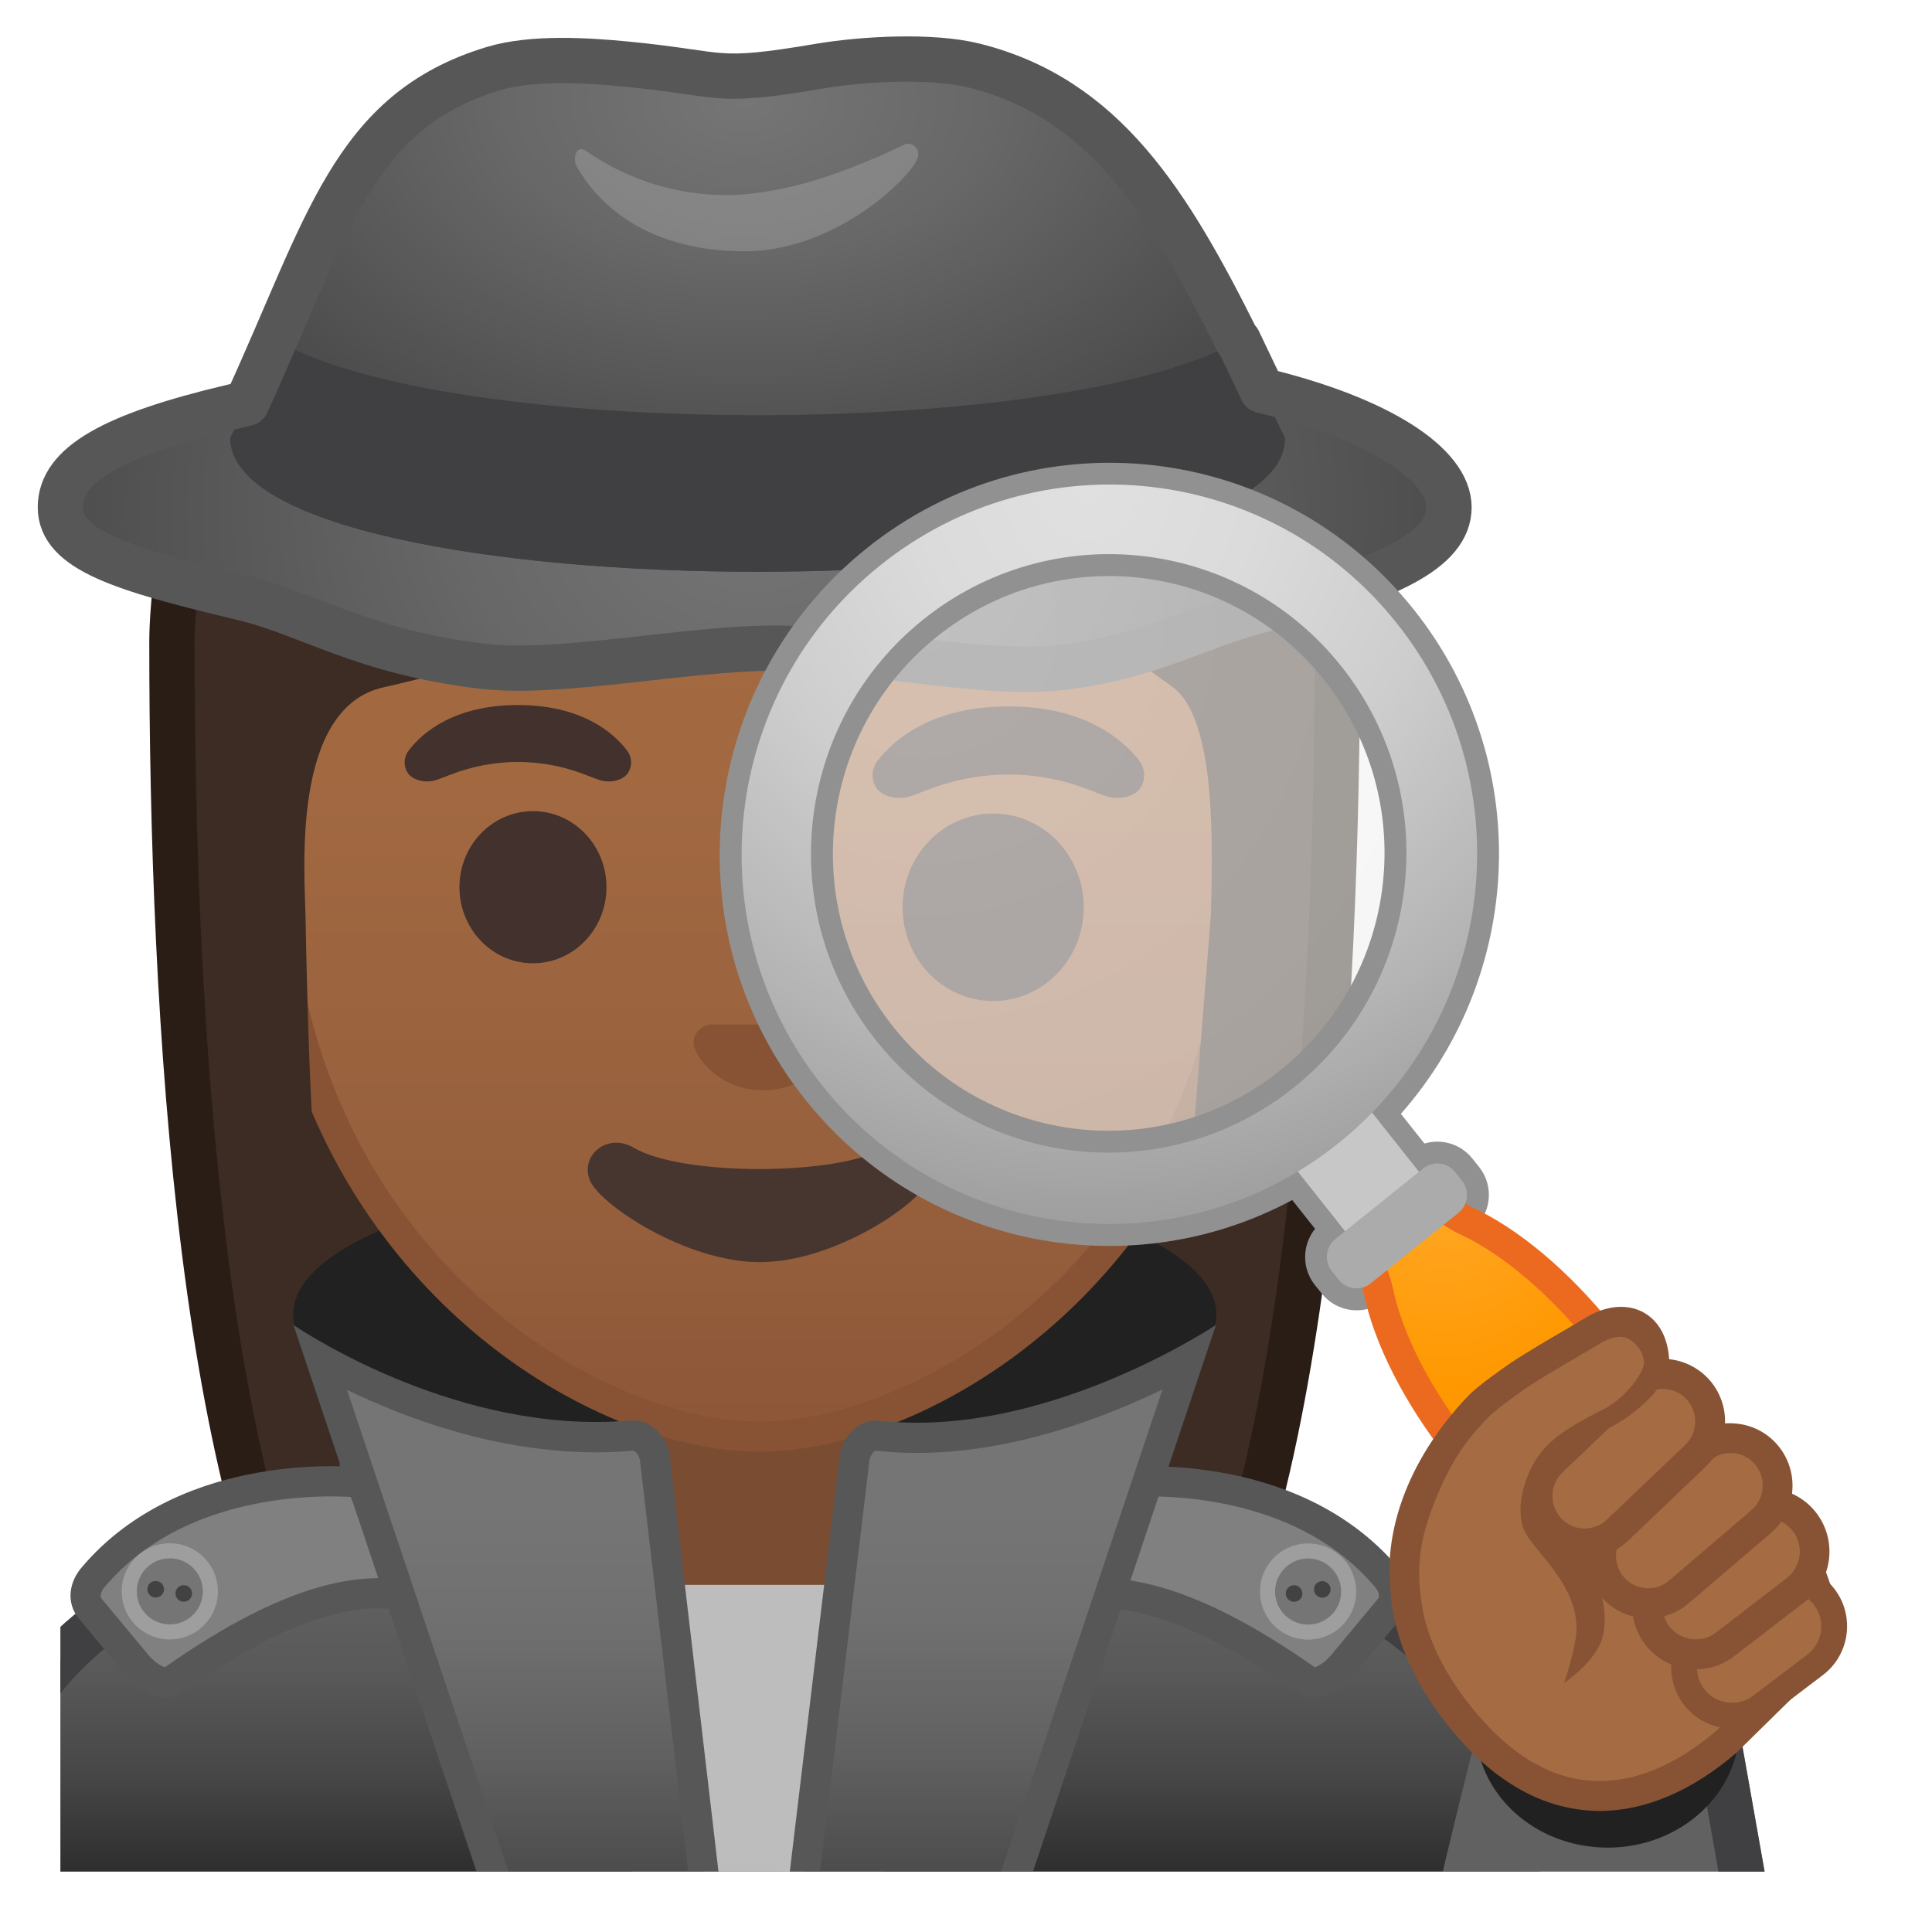 <svg width="100%" height="100%" viewBox="0 0 128 128" style="enable-background:new 0 0 128 128;" xmlns="http://www.w3.org/2000/svg" xmlns:xlink="http://www.w3.org/1999/xlink">
  <g>
    <defs>
      <rect id="SVGID_1_" height="120" width="120" x="4" y="4"/>
    </defs>
    <clipPath id="SVGID_2_">
      <use style="overflow:visible;" xlink:href="#SVGID_1_"/>
    </clipPath>
    <g style="clip-path:url(#SVGID_2_);">
      <defs>
        <rect id="SVGID_3_" height="95.25" width="83.62" x="7.62" y="32.66"/>
      </defs>
      <clipPath id="SVGID_4_">
        <use style="overflow:visible;" xlink:href="#SVGID_3_"/>
      </clipPath>
      <g style="clip-path:url(#SVGID_4_);">
        <radialGradient id="SVGID_5_" cx="66.557" cy="-132.094" gradientTransform="matrix(0.826 0 0 0.826 -4.725 101.287)" gradientUnits="userSpaceOnUse" r="57.903">
          <stop offset="0" style="stop-color:#554138"/>
          <stop offset="1" style="stop-color:#3C2C23"/>
        </radialGradient>
        <path d="M33.02,119.67c0,0-6.8-0.35-10.21-5.09c-7.37-10.23-11.42-35.81-11.42-72.02 c0-1.66,0.26-16.4,10.66-26.83C28.8,8.96,38.4,5.53,50.57,5.53c12.08,0,21.52,3.38,28.05,10.04 c9.82,10.02,10.04,24.16,9.99,26.89c0,36.31-4.06,61.89-11.42,72.12c-3.3,4.59-9.8,5.06-10.25,5.09L50,119.64L33.02,119.67z" style="fill:url(#SVGID_5_);"/>
        <path d="M50.57,7.03c11.66,0,20.74,3.23,26.98,9.59c9.6,9.8,9.59,24.2,9.56,25.81l0,0.12 c0,35.9-3.96,61.17-11.14,71.15c-2.84,3.94-8.55,4.43-9.08,4.46l-16.9-0.03l-16.88,0.03c-0.58-0.04-6.25-0.54-9.08-4.46 c-7.18-9.98-11.14-35.24-11.14-71.17c0-0.63,0.08-15.58,10.22-25.75C29.57,10.31,38.81,7.03,50.57,7.03 M50.57,4.03 C9.56,4.03,9.89,41.95,9.89,42.56c0,24.56,1.88,59.25,11.71,72.9c3.9,5.41,11.43,5.71,11.43,5.71L50,121.14l16.97,0.03 c0,0,7.53-0.3,11.43-5.71c9.83-13.65,11.71-48.34,11.71-72.9C90.1,41.95,91.58,4.03,50.57,4.03L50.57,4.03z" style="fill:#291D15;"/>
      </g>
    </g>
    <g id="XMLID_23_" style="clip-path:url(#SVGID_2_);">
      <linearGradient id="SVGID_6_" gradientUnits="userSpaceOnUse" x1="50" x2="50" y1="97.105" y2="127.292">
        <stop offset="0.161" style="stop-color:#606060"/>
        <stop offset="0.288" style="stop-color:#606060"/>
        <stop offset="0.449" style="stop-color:#595959"/>
        <stop offset="0.684" style="stop-color:#464646"/>
        <stop offset="0.962" style="stop-color:#262626"/>
        <stop offset="1" style="stop-color:#212121"/>
      </linearGradient>
      <path d="M-0.5,135.92v-15.26c0-16.24,25.36-23.53,50.5-23.56h0.13c25.03,0,50.36,8.09,50.36,23.56 v15.26H-0.5z" style="fill:url(#SVGID_6_);"/>
      <path d="M50.13,98.6c12.9,0,25.42,2.19,34.36,6c6.62,2.83,14.51,7.91,14.51,16.05v13.76H1v-13.76 c0-15.2,24.61-22.03,49-22.06L50.13,98.6 M50.13,95.6c-0.05,0-0.09,0-0.13,0c-25.49,0.03-52,7.28-52,25.06v16.76h104v-16.76 C102,103.91,75.74,95.6,50.13,95.6L50.13,95.6z" style="fill:#404042;"/>
    </g>
    <path d="M80.59,87.09c0,2.14-2.26,4.12-6.08,5.71c-5.58,2.33-16.6,32.6-26.63,32.6 c-6.53,0-10.47-29.41-15.43-30.5c-7.88-1.73-13.03-4.58-13.03-7.81c0-5.27,13.69-9.54,30.59-9.54S80.59,81.82,80.59,87.09z" style="clip-path:url(#SVGID_2_);fill:#212121;"/>
    <g style="clip-path:url(#SVGID_2_);">
      <path d="M6.15,104.52c-0.52,0.62-0.68,1.45-0.16,2.07 l3.11,3.74c0.52,0.62,1.65,1.46,2.32,1c3.12-2.17,10.62-7.21,16.25-5.38l-3.8-7.73C23.87,98.23,12.54,96.92,6.15,104.52z" style="fill:#808080;stroke:#575757;stroke-width:2;stroke-miterlimit:10;"/>
      <g>
        <ellipse cx="11.29" cy="105.46" rx="2.69" ry="2.69" style="fill:#757575;stroke:#9E9E9E;stroke-miterlimit:10;" transform="matrix(0.145 -0.989 0.989 0.145 -94.687 101.306)"/>
        <g>
          <ellipse cx="12.22" cy="105.59" rx="0.55" ry="0.55" style="fill:#424242;" transform="matrix(0.145 -0.989 0.989 0.145 -94.026 102.345)"/>
          <ellipse cx="10.36" cy="105.32" rx="0.55" ry="0.55" style="fill:#424242;" transform="matrix(0.145 -0.989 0.989 0.145 -95.348 100.267)"/>
        </g>
      </g>
    </g>
    <g style="clip-path:url(#SVGID_2_);">
      <path d="M91.88,104.52c0.52,0.62,0.68,1.45,0.16,2.07 l-3.11,3.74c-0.52,0.62-1.65,1.46-2.32,1c-3.12-2.17-10.62-7.21-16.25-5.38l3.8-7.73C74.16,98.23,85.48,96.92,91.88,104.52z" style="fill:#808080;stroke:#575757;stroke-width:2;stroke-miterlimit:10;"/>
      <g>
        <ellipse cx="86.73" cy="105.46" rx="2.69" ry="2.69" style="fill:#757575;stroke:#9E9E9E;stroke-miterlimit:10;" transform="matrix(0.989 -0.145 0.145 0.989 -14.402 13.72)"/>
        <g>
          <ellipse cx="85.8" cy="105.59" rx="0.55" ry="0.55" style="fill:#424242;" transform="matrix(0.989 -0.145 0.145 0.989 -14.431 13.586)"/>
          <ellipse cx="87.67" cy="105.32" rx="0.55" ry="0.55" style="fill:#424242;" transform="matrix(0.989 -0.145 0.145 0.989 -14.372 13.854)"/>
        </g>
      </g>
    </g>
    <g id="XMLID_21_" style="clip-path:url(#SVGID_2_);">
      <path d="M49.17,109.39c-4,0-7.26-3.22-7.26-7.17v-8.98h16.17v8.98c0,3.96-3.26,7.17-7.26,7.17H49.17z" style="fill:#7A4C32;"/>
      <path d="M57.08,94.23v7.98c0,3.4-2.81,6.17-6.26,6.17h-1.65c-3.45,0-6.26-2.77-6.26-6.17v-7.98H50H57.08 M59.08,92.23H50h-9.08v9.98c0,4.51,3.7,8.17,8.26,8.17h1.65c4.56,0,8.26-3.66,8.26-8.17V92.23L59.08,92.23z" style="fill:#663B22;"/>
    </g>
    <polygon points="39.43,105 43.02,133 50.2,133 50.61,133 57.37,133 60.57,105 " style="clip-path:url(#SVGID_2_);fill:#BDBDBD;"/>
    <g style="clip-path:url(#SVGID_2_);">
      <g>
        <linearGradient id="SVGID_7_" gradientUnits="userSpaceOnUse" x1="50.306" x2="50.306" y1="94.616" y2="17.794">
          <stop offset="0" style="stop-color:#8D5738"/>
          <stop offset="0.216" style="stop-color:#97603D"/>
          <stop offset="0.573" style="stop-color:#A26941"/>
          <stop offset="1" style="stop-color:#A56C43"/>
        </linearGradient>
        <path d="M50.31,95.18c-2.3,0-4.92-0.5-7.56-1.43c-11.33-4.01-24.57-16.34-24.57-37.88 c0-28.72,17.31-38.91,32.13-38.91s32.13,10.19,32.13,38.91c0,21.58-13.26,33.9-24.61,37.9C55.19,94.69,52.59,95.18,50.31,95.18z" style="fill:url(#SVGID_7_);"/>
        <path d="M50.31,17.95L50.31,17.95c8.41,0,16.06,3.25,21.55,9.15c6.27,6.73,9.58,16.68,9.58,28.77 c0,21.06-12.9,33.07-23.94,36.96c-2.53,0.89-5.01,1.36-7.19,1.36c-2.19,0-4.69-0.48-7.23-1.38c-11.03-3.9-23.9-15.92-23.9-36.94 c0-12.09,3.31-22.03,9.58-28.77C34.24,21.2,41.9,17.95,50.31,17.95 M50.31,15.95L50.31,15.95L50.31,15.95 c-17.2,0-33.13,12.79-33.13,39.91c0,21.79,13.49,34.67,25.23,38.83c2.8,0.99,5.5,1.49,7.9,1.49c2.38,0,5.07-0.49,7.85-1.47 c11.76-4.14,25.28-17.03,25.28-38.84C83.44,28.74,67.51,15.95,50.31,15.95L50.31,15.95z" style="fill:#875334;"/>
      </g>
      <g>
        <defs>
          <path id="SVGID_8_" d="M16.41,88.75l-1.5-51.44c0-16.95,15.78-29.85,32.73-29.85h4.93c16.95,0,32.54,12.9,32.54,29.85 l-1.5,51.18L16.41,88.75z"/>
        </defs>
        <clipPath id="SVGID_9_">
          <use style="overflow:visible;" xlink:href="#SVGID_8_"/>
        </clipPath>
        <g style="clip-path:url(#SVGID_9_);">
          <radialGradient id="SVGID_10_" cx="82.531" cy="-122.752" gradientTransform="matrix(0.796 0 0 0.796 -15.702 97.609)" gradientUnits="userSpaceOnUse" r="45.946">
            <stop offset="0" style="stop-color:#554138"/>
            <stop offset="1" style="stop-color:#3C2C23"/>
          </radialGradient>
          <path d="M87.89,42.56c0,0,1.02-35.57-37.81-35.57S12.11,42.56,12.11,42.56s-0.36,45.87,3.2,51.39 c1.32,2.05,0.29-6.43,1.44-11.79c0.86-4.02,4.12-5.12,4.12-5.12s-0.4-3.91-0.63-16.41c-0.06-2.92-0.94-13.73,5.16-15.09 c22.36-5.02,35.01-16.89,35.01-16.89c3.29,7.19,13.58,14.19,17.27,16.86c3.03,2.19,2.61,11.2,2.55,15.03l-1.48,18.63 c0,0,3.79-0.7,4.75,3.38c1.18,5-0.3,14.73,1.34,11.41C87.8,87.93,87.89,42.56,87.89,42.56z" style="fill:url(#SVGID_10_);"/>
        </g>
      </g>
      <g>
        <path d="M54.37,67.96c-0.1-0.04-0.21-0.07-0.32-0.08h-6.99c-0.11,0.01-0.21,0.04-0.32,0.08 c-0.63,0.26-0.98,0.91-0.68,1.61c0.3,0.7,1.69,2.66,4.49,2.66c2.8,0,4.19-1.96,4.49-2.66C55.35,68.88,55,68.22,54.37,67.96z" style="fill:#875334;"/>
        <g>
          <ellipse cx="35.31" cy="58.78" rx="4.87" ry="5.04" style="fill:#42312C;"/>
          <ellipse cx="65.8" cy="60.11" rx="6" ry="6.21" style="fill:#42312C;"/>
          <path d="M41.54,49.72c-0.93-1.23-3.07-3.01-7.23-3.01S28,48.5,27.08,49.72 c-0.41,0.54-0.31,1.17-0.02,1.55c0.26,0.35,1.04,0.68,1.9,0.39c0.86-0.29,2.54-1.16,5.35-1.18c2.81,0.02,4.49,0.89,5.35,1.18 c0.86,0.29,1.64-0.03,1.9-0.39C41.85,50.89,41.95,50.27,41.54,49.72z" style="fill:#42312C;"/>
          <path d="M75.48,50.41c-1.11-1.47-3.68-3.61-8.67-3.61s-7.56,2.14-8.67,3.61 c-0.49,0.65-0.37,1.4-0.03,1.86c0.32,0.42,1.25,0.81,2.28,0.46c1.03-0.35,3.05-1.39,6.42-1.42c3.37,0.02,5.39,1.07,6.42,1.42 c1.03,0.35,1.96-0.04,2.28-0.46C75.84,51.81,75.97,51.06,75.48,50.41z" style="fill:#42312C;"/>
        </g>
        <path d="M58.62,76.05c-3.15,1.87-13.46,1.87-16.61,0c-1.81-1.07-3.65,0.57-2.9,2.21 c0.74,1.61,6.37,5.36,11.23,5.36s10.42-3.75,11.16-5.36C62.25,76.62,60.43,74.97,58.62,76.05z" style="fill:#473530;"/>
      </g>
    </g>
    <g style="clip-path:url(#SVGID_2_);">
      <g>
        <linearGradient id="SVGID_11_" gradientUnits="userSpaceOnUse" x1="34.671" x2="34.671" y1="94.869" y2="136.222">
          <stop offset="0.125" style="stop-color:#757575"/>
          <stop offset="0.3" style="stop-color:#707070"/>
          <stop offset="0.502" style="stop-color:#626262"/>
          <stop offset="0.718" style="stop-color:#4B4B4B"/>
          <stop offset="0.942" style="stop-color:#2B2B2B"/>
          <stop offset="1" style="stop-color:#212121"/>
        </linearGradient>
        <path d="M36.89,136.73L21.25,90.06c3.5,1.95,10.46,5.16,18.26,5.16c0.79,0,1.58-0.03,2.35-0.1 c0,0,0,0,0.01,0c0.73,0,1.36,0.63,1.52,1.44l4.71,40.17H36.89z" style="fill:url(#SVGID_11_);"/>
        <path d="M22.99,92.08c3.93,1.91,9.93,4.14,16.52,4.14c0.82,0,1.64-0.04,2.44-0.11 c0.08,0,0.34,0.21,0.44,0.58l4.58,39.03h-9.35L22.99,92.08 M19.44,87.78l16.73,49.94h13.04l-4.85-41.37 c-0.25-1.24-1.24-2.25-2.41-2.25c-0.06,0-0.12,0-0.18,0.01c-0.76,0.07-1.51,0.1-2.26,0.1C28.75,94.22,19.44,87.78,19.44,87.78 L19.44,87.78z" style="fill:#575757;"/>
      </g>
      <g>
        <linearGradient id="SVGID_12_" gradientUnits="userSpaceOnUse" x1="65.277" x2="65.277" y1="94.842" y2="136.222">
          <stop offset="0.125" style="stop-color:#757575"/>
          <stop offset="0.3" style="stop-color:#707070"/>
          <stop offset="0.502" style="stop-color:#626262"/>
          <stop offset="0.718" style="stop-color:#4B4B4B"/>
          <stop offset="0.942" style="stop-color:#2B2B2B"/>
          <stop offset="1" style="stop-color:#212121"/>
        </linearGradient>
        <path d="M51.8,136.73l4.83-40.25c0.15-0.74,0.76-1.37,1.38-1.37c0.04,0,0.07,0,0.11,0.01 c0.85,0.1,1.74,0.15,2.64,0.15c7.4,0,14.45-3.28,18-5.24l-15.64,46.7H51.8z" style="fill:url(#SVGID_12_);"/>
        <path d="M77.02,92.05l-14.63,43.68h-9.46l4.68-39.03c0.09-0.36,0.33-0.57,0.39-0.59 c0.89,0.1,1.82,0.15,2.76,0.15C67.04,96.26,73.06,93.97,77.02,92.05 M80.56,87.78L80.56,87.78L80.56,87.78z M80.56,87.78 c0,0-9.67,6.48-19.8,6.48c-0.84,0-1.69-0.04-2.53-0.14c-0.07-0.01-0.15-0.01-0.22-0.01c-1.15,0-2.13,1.03-2.37,2.25l-4.96,41.37 h13.16L80.56,87.78L80.56,87.78z" style="fill:#575757;"/>
      </g>
    </g>
    <g style="clip-path:url(#SVGID_2_);">
      <path d="M93.38,137.25c0,0,0-3.88,2-12.38c1.69-7.16,2.54-10.28,2.54-10.28c0.5-3.32,3.75-5.48,7.01-4.67 l9.93,2.48l4.25,24L93.38,137.25z" style="fill:#616161;"/>
      <path d="M114.85,112.41h-3.16c-0.01,1.01,0.37,1.99,0.23,3h0.41l3.19,18H98.73 c-1.26,0.35-2.52,0.68-3.78,1.03l-0.35,1.97h24.5L114.85,112.41z" style="fill:#404042;"/>
    </g>
    <ellipse cx="106.51" cy="114.41" rx="8.74" ry="8" style="clip-path:url(#SVGID_2_);fill:#212121;"/>
  </g>
  <g>
    <radialGradient id="SVGID_13_" cx="75.087" cy="30.42" gradientTransform="matrix(0.953 0 0 0.782 -21.588 9.943)" gradientUnits="userSpaceOnUse" r="59.394">
      <stop offset="3.247793e-03" style="stop-color:#757575"/>
      <stop offset="0.333" style="stop-color:#686868"/>
      <stop offset="0.941" style="stop-color:#464646"/>
      <stop offset="1" style="stop-color:#424242"/>
    </radialGradient>
    <path d="M83.49,25.84c-4.5-1.07-10.9-2.03-17.03-2.58C61.38,22.8,55.78,23.76,50,23.76 c-5.78,0-11.38-0.96-16.46-0.51c-6.13,0.55-13.68,2.62-18.18,3.69C7.46,28.83,4,30.78,4,33.61c0,2.83,4.11,4.11,12.02,5.99 c4.5,1.07,7.95,3.59,15.94,4.54c5.06,0.61,13.57-1.2,19.34-1.2c5.78,0,13.42,1.78,18.5,1.33c6.13-0.55,9.69-2.89,14.19-3.96 C91.89,38.43,96,36.44,96,33.61C96,30.78,91.4,27.72,83.49,25.84z" style="fill:url(#SVGID_13_);"/>
    <radialGradient id="SVGID_14_" cx="50.274" cy="7.481" gradientTransform="matrix(4.469483e-11 0.933 -1.467 6.203132e-11 60.307 -40.179)" gradientUnits="userSpaceOnUse" r="32.196">
      <stop offset="3.247793e-03" style="stop-color:#757575"/>
      <stop offset="0.333" style="stop-color:#686868"/>
      <stop offset="0.941" style="stop-color:#464646"/>
      <stop offset="1" style="stop-color:#424242"/>
    </radialGradient>
    <path d="M64.56,4.35c-2.83-0.71-7.39-0.45-10.25,0.03C47.17,5.59,48.2,4.9,41.54,4.25 c-2.67-0.26-6.29-0.48-8.86,0.3c-9.95,3-11.13,11.44-17.43,24.47c0.14,11.87,70.02,11.76,69.88,0 C79.05,16.59,75.01,6.96,64.56,4.35z" style="fill:url(#SVGID_14_);"/>
    <path id="XMLID_20_" d="M38.81,9.99c3.2,2.22,7.12,3.27,10.95,2.84 c3.53-0.39,6.9-1.7,10.14-3.24c0.55-0.26,1.11,0.31,0.89,0.9c-0.49,1.31-5.46,6.16-11.44,6.16c-5.53,0-9.23-2.29-11.15-5.63 C37.94,10.58,38.14,9.53,38.81,9.99z" style="opacity:0.2;fill:#EEEEEE;"/>
    <path id="XMLID_19_" d="M82.05,22.58c-11.57,6.57-52.32,6.59-63.78-0.06c-0.97,2.13-1.96,4.32-3.02,6.5 c0.14,11.87,70.02,11.75,69.88,0h0C84.1,26.9,83.08,24.73,82.05,22.58z" style="fill:#404042;"/>
  </g>
  <path d=" M83.62,25.87c-0.52-1.1-1.05-2.2-1.57-3.29c-0.02,0.01-0.04,0.02-0.05,0.03c-4.61-9.25-8.87-16.11-17.44-18.26 c-2.83-0.71-7.39-0.45-10.25,0.03C47.17,5.59,48.2,4.9,41.54,4.25c-2.67-0.26-6.29-0.48-8.86,0.3C23.33,7.37,21.72,15,16.34,26.72 c-0.34,0.08-0.67,0.16-0.98,0.24C7.46,28.83,4,30.78,4,33.61c0,2.83,4.11,4.11,12.02,5.99c4.5,1.07,7.95,3.59,15.94,4.54 c5.06,0.61,13.57-1.2,19.34-1.2c5.78,0,13.42,1.78,18.5,1.33c6.13-0.55,9.69-2.89,14.19-3.96C91.89,38.43,96,36.44,96,33.61 C96,30.8,91.45,27.76,83.62,25.87z" style="fill:none;stroke:#575757;stroke-width:3;stroke-linecap:round;stroke-linejoin:round;stroke-miterlimit:10;"/>
  <g>
    <g style="opacity:0.6;">
      <radialGradient id="SVGID_15_" cx="53.94" cy="-25.15" gradientTransform="matrix(0.994 0.111 -0.111 0.994 4.898 60.486)" gradientUnits="userSpaceOnUse" r="41.908">
        <stop offset="0" style="stop-color:#FAFAFA"/>
        <stop offset="1" style="stop-color:#EEEEEE"/>
      </radialGradient>
      <path d="M90.28,43.38c7.33,9.22,5.83,22.68-3.35,30.06c-9.18,7.38-22.57,5.89-29.9-3.34 s-5.83-22.68,3.35-30.06S82.95,34.16,90.28,43.38z" style="fill:url(#SVGID_15_);"/>
    </g>
    <path d="M99.86,85.01l-3.51-4.43l0.27-0.22 c0.66-0.53,0.76-1.49,0.24-2.14l-0.45-0.56c-0.52-0.66-1.48-0.76-2.13-0.24l-0.27,0.22l-3.11-3.92c8.51-8.72,9.41-22.65,1.64-32.42 c-8.4-10.56-23.73-12.27-34.24-3.82c-10.52,8.45-12.24,23.87-3.84,34.43c7.7,9.68,21.22,11.92,31.52,5.72l3.14,3.96l-0.63,0.5 c-0.66,0.53-0.76,1.49-0.24,2.14l0.45,0.56c0.52,0.66,1.48,0.76,2.13,0.24l0.62-0.5l3.51,4.43L99.86,85.01z M58.04,68.93 c-6.8-8.55-5.4-21.03,3.11-27.87c8.51-6.84,20.93-5.46,27.72,3.09c6.8,8.55,5.4,21.03-3.11,27.87 C77.25,78.86,64.84,77.48,58.04,68.93z" style="fill:none;stroke:#919191;stroke-width:2.903;stroke-miterlimit:10;"/>
    <polygon points="99.86,85.01 94.96,88.94 84.14,75.3 89.04,71.36 " style="fill:#C7C7C7;"/>
    <g>
      <radialGradient id="SVGID_16_" cx="72.816" cy="41.916" gradientTransform="matrix(1 -0.023 0.023 1 -1.716 -7.879)" gradientUnits="userSpaceOnUse" r="48.964">
        <stop offset="0" style="stop-color:#E0E0E0"/>
        <stop offset="0.227" style="stop-color:#DBDBDB"/>
        <stop offset="0.494" style="stop-color:#CDCDCD"/>
        <stop offset="0.779" style="stop-color:#B5B5B5"/>
        <stop offset="1" style="stop-color:#9E9E9E"/>
      </radialGradient>
      <path d="M92.54,41.29c-8.4-10.56-23.73-12.27-34.24-3.82c-10.52,8.45-12.24,23.87-3.84,34.43 c8.4,10.56,23.73,12.27,34.24,3.82S100.94,51.85,92.54,41.29z M85.76,72.02c-8.51,6.84-20.93,5.46-27.72-3.09 c-6.8-8.55-5.4-21.03,3.11-27.87c8.51-6.84,20.93-5.46,27.72,3.09C95.67,52.7,94.27,65.18,85.76,72.02z" style="fill:url(#SVGID_16_);"/>
    </g>
    <g>
      <radialGradient id="SVGID_17_" cx="92.155" cy="8.504" gradientTransform="matrix(0.994 0.111 -0.111 0.994 4.898 60.486)" gradientUnits="userSpaceOnUse" r="24.778">
        <stop offset="0" style="stop-color:#FFA726"/>
        <stop offset="0.04" style="stop-color:#FFA623"/>
        <stop offset="0.517" style="stop-color:#FF9800"/>
        <stop offset="1" style="stop-color:#FB8C00"/>
      </radialGradient>
      <path d="M108.61,105.49c-0.36,0-0.69-0.16-0.91-0.44l-0.41-0.51c-0.11-0.14-0.27-0.25-0.44-0.31 c-3.17-1.11-6.94-4.14-10.08-8.09c-2.79-3.52-4.78-7.37-5.45-10.57c-0.21-0.99-0.67-1.96-1.35-2.81l-0.23-0.29l4.73-3.8l0.22,0.28 c0.67,0.85,1.52,1.52,2.43,1.94c2.96,1.36,6.25,4.16,9.05,7.67c3.15,3.96,5.25,8.32,5.63,11.67c0.02,0.18,0.09,0.35,0.2,0.49 l0.41,0.51c0.4,0.51,0.32,1.25-0.18,1.66l-0.92,0.74c-0.06,0.04-0.11,0.09-0.15,0.15c-0.1,0.13-0.21,0.24-0.33,0.34 c-0.12,0.1-0.25,0.18-0.4,0.25c-0.06,0.03-0.12,0.07-0.18,0.11l-0.92,0.74C109.12,105.4,108.87,105.49,108.61,105.49 L108.61,105.49z" style="fill:url(#SVGID_17_);"/>
      <path d="M94.34,80.02c0.69,0.74,1.5,1.34,2.38,1.75c2.82,1.3,5.99,4,8.7,7.4c3.04,3.82,5.07,8,5.43,11.18 c0.04,0.36,0.18,0.7,0.41,0.99l0.41,0.51c0.07,0.09,0.06,0.23-0.03,0.3l-0.92,0.74c-0.11,0.09-0.21,0.19-0.3,0.3 c-0.06,0.08-0.12,0.14-0.19,0.19c-0.06,0.05-0.14,0.1-0.22,0.14c-0.13,0.06-0.24,0.14-0.35,0.23l-0.92,0.74 c-0.04,0.03-0.08,0.04-0.12,0.04c-0.04,0-0.1-0.01-0.15-0.07l-0.41-0.51c-0.23-0.29-0.53-0.5-0.87-0.62 c-3-1.05-6.61-3.96-9.64-7.78c-2.7-3.4-4.62-7.11-5.26-10.17c-0.2-0.95-0.6-1.88-1.18-2.73L94.34,80.02 M94.63,77.31l-6.24,5.01 l0.83,1.04c0.56,0.7,0.97,1.52,1.15,2.4c0.67,3.22,2.64,7.2,5.64,10.97c3.39,4.26,7.3,7.28,10.52,8.4l0.41,0.51 c0.42,0.53,1.04,0.8,1.67,0.8c0.47,0,0.94-0.15,1.33-0.47l0.92-0.74c0.21-0.1,0.4-0.22,0.58-0.37c0.18-0.14,0.34-0.31,0.48-0.49 l0.92-0.74c0.92-0.74,1.07-2.09,0.34-3.01l-0.41-0.51c-0.38-3.4-2.45-7.91-5.83-12.17c-3-3.78-6.42-6.58-9.4-7.95 c-0.81-0.38-1.52-0.96-2.08-1.66L94.63,77.31L94.63,77.31z" style="fill:#EB6A1F;"/>
    </g>
    <path d="M96.62,80.36l-5.8,4.66c-0.66,0.53-1.61,0.42-2.13-0.24l-0.45-0.56c-0.52-0.66-0.42-1.62,0.24-2.14 l5.8-4.66c0.66-0.53,1.61-0.42,2.13,0.24l0.45,0.56C97.38,78.87,97.28,79.83,96.62,80.36z" style="fill:#ABABAB;"/>
  </g>
  <g>
    <g>
      <path d="M120.2,109.68l-5.85,5.75c-5.45,4.65-11.81,5.28-17.32-1.32c-11.98-14.33,6.47-24.83,12.09-21.99 C117.53,96.36,122.63,107.6,120.2,109.68z" style="fill:#A56C43;"/>
      <path d="M105.98,119.98c-0.29,0-0.57-0.01-0.85-0.04c-3.22-0.27-6.2-2.02-8.86-5.21 c-5.04-6.03-5.54-12.51-1.37-17.76c3.83-4.83,10.96-7.62,14.67-5.75c7.05,3.56,11.68,11.63,12.18,15.85 c0.23,1.89-0.34,2.85-0.87,3.32l-5.83,5.73C112.07,118.68,108.97,119.98,105.98,119.98z M106.84,92.64 c-3.01,0-7.63,2.1-10.39,5.58c-2.08,2.62-4.67,8.08,1.34,15.25c2.31,2.76,4.83,4.28,7.5,4.5c2.73,0.23,5.62-0.91,8.42-3.3 l5.8-5.7c0.02-0.02,0.03-0.03,0.05-0.05c0.17-0.15,0.33-0.66,0.22-1.6c-0.46-3.87-4.92-11.19-11.11-14.32 C108.18,92.76,107.56,92.64,106.84,92.64z" style="fill:#875334;"/>
    </g>
    <g>
      <path d="M112.22,112.4L112.22,112.4c1.06,1.41,3.06,1.68,4.46,0.62l3.58-2.72c1.4-1.07,1.68-3.07,0.62-4.48 l0,0c-1.06-1.41-3.06-1.68-4.46-0.62l-3.58,2.72C111.43,108.99,111.16,111,112.22,112.4z" style="fill:#A56C43;"/>
      <path d="M114.77,114.52c-0.18,0-0.37-0.01-0.56-0.04c-1.07-0.15-2.02-0.7-2.67-1.57c0,0,0,0,0,0 c-1.34-1.78-0.99-4.32,0.78-5.67l3.58-2.72c0.86-0.65,1.93-0.93,2.99-0.79c1.07,0.15,2.02,0.71,2.67,1.57 c1.34,1.78,0.99,4.32-0.78,5.67l-3.58,2.72C116.49,114.24,115.64,114.52,114.77,114.52z M112.9,111.89 c0.38,0.5,0.92,0.82,1.54,0.9c0.62,0.09,1.23-0.08,1.72-0.45l3.58-2.72c1.03-0.78,1.23-2.25,0.45-3.28 c-0.38-0.5-0.92-0.82-1.54-0.9c-0.62-0.08-1.23,0.08-1.73,0.45l-3.58,2.72C112.33,109.39,112.12,110.86,112.9,111.89L112.9,111.89 z" style="fill:#875334;"/>
    </g>
    <g>
      <path d="M109.79,108.35L109.79,108.35c1.08,1.41,3.09,1.68,4.5,0.6l4.67-3.59c1.41-1.08,1.67-3.1,0.6-4.51 l0,0c-1.08-1.41-3.09-1.68-4.5-0.6l-4.67,3.59C108.98,104.91,108.71,106.93,109.79,108.35z" style="fill:#A56C43;"/>
      <path d="M112.34,110.6c-0.19,0-0.37-0.01-0.56-0.04c-1.11-0.15-2.1-0.72-2.78-1.61h0 c-1.41-1.84-1.06-4.49,0.78-5.9l4.67-3.59c0.89-0.68,1.99-0.98,3.11-0.83c1.11,0.15,2.1,0.72,2.78,1.61 c1.41,1.84,1.06,4.49-0.78,5.9l-4.67,3.59C114.15,110.3,113.26,110.6,112.34,110.6z M117.01,100.57c-0.48,0-0.95,0.16-1.34,0.46 l-4.67,3.59c-0.97,0.75-1.16,2.15-0.41,3.12c0,0,0,0,0,0c0.36,0.47,0.88,0.77,1.47,0.85c0.58,0.08,1.17-0.08,1.64-0.44l4.67-3.59 c0.97-0.75,1.16-2.15,0.41-3.12c-0.36-0.47-0.88-0.77-1.47-0.85C117.2,100.58,117.1,100.57,117.01,100.57z" style="fill:#875334;"/>
    </g>
    <g>
      <path d="M106.81,105.11L106.81,105.11c1.12,1.32,3.1,1.48,4.42,0.36l5.44-4.65 c1.32-1.13,1.48-3.11,0.36-4.43l0,0c-1.12-1.32-3.1-1.48-4.42-0.36l-5.44,4.65C105.85,101.8,105.69,103.79,106.81,105.11z" style="fill:#A56C43;"/>
      <path d="M109.2,107.21c-0.11,0-0.23,0-0.34-0.01c-1.1-0.09-2.1-0.6-2.81-1.44l0,0 c-1.47-1.74-1.26-4.35,0.47-5.83l5.44-4.65c0.84-0.72,1.92-1.07,3.01-0.97c1.1,0.09,2.1,0.6,2.81,1.44 c1.47,1.74,1.26,4.35-0.47,5.83l-5.44,4.65C111.12,106.87,110.18,107.21,109.2,107.21z M114.64,96.27c-0.51,0-0.99,0.18-1.38,0.51 l-5.44,4.65c-0.9,0.77-1.01,2.13-0.25,3.04l0,0c0.37,0.44,0.89,0.7,1.46,0.75c0.56,0.05,1.12-0.13,1.56-0.51l5.44-4.65 c0.9-0.77,1.01-2.13,0.25-3.04c-0.37-0.44-0.89-0.7-1.46-0.75C114.76,96.28,114.7,96.27,114.64,96.27z" style="fill:#875334;"/>
    </g>
    <g>
      <path d="M102.71,101.27L102.71,101.27c1.19,1.26,3.18,1.31,4.43,0.12l5.18-4.94 c1.26-1.2,1.31-3.19,0.12-4.45l0,0c-1.19-1.26-3.18-1.31-4.43-0.12l-5.18,4.94C101.57,98.02,101.52,100.01,102.71,101.27z" style="fill:#A56C43;"/>
      <path d="M104.99,103.25c-0.04,0-0.07,0-0.11,0c-1.1-0.03-2.13-0.49-2.89-1.29 c-1.56-1.65-1.5-4.28,0.15-5.85l5.18-4.94c0.8-0.76,1.86-1.16,2.95-1.14c1.1,0.03,2.13,0.49,2.89,1.29 c1.56,1.65,1.5,4.28-0.15,5.85l-5.18,4.94C107.05,102.84,106.05,103.25,104.99,103.25z M110.17,92.02c-0.55,0-1.07,0.21-1.47,0.59 l-5.18,4.94c-0.86,0.82-0.9,2.18-0.08,3.05c0,0,0,0,0,0c0.39,0.42,0.92,0.65,1.49,0.67c0.56-0.01,1.12-0.19,1.53-0.59l5.18-4.94 c0.86-0.82,0.9-2.18,0.08-3.05c-0.39-0.42-0.92-0.65-1.5-0.67C110.21,92.02,110.19,92.02,110.17,92.02z" style="fill:#875334;"/>
    </g>
    <g>
      <path d="M105.21,88.49c-0.69,0.43-3.22,1.81-4.77,2.83c-0.59,0.39-2.09,1.48-2.58,1.97 c-1.58,1.59-4.61,8.54-4.58,10.87c0.02,1.14,0.39,2.18,0.99,3.04c-0.03-0.58,3.91,9.85,9.51,1.34c2.51-3.4-1.89-6.1-1.95-8.07 c-0.04-1.51-0.01-3.84,4.74-6.3c1.33-0.69,3-2.46,2.84-3.86C109.15,87.89,107.21,87.23,105.21,88.49z" style="fill:#A56C43;"/>
      <path d="M108.73,86.87c-1.1-0.52-2.5-0.33-3.83,0.52c-0.23,0.15-0.67,0.4-1.21,0.72 c-1.08,0.63-2.56,1.49-3.62,2.2c-0.54,0.37-2.16,1.51-2.77,2.14c-4.37,4.57-5.45,9.29-5.21,12.32c0.16,1.98,2.49,3.39,2.36,2.79 c-0.71-3.18-0.61-5.26,0.86-8.69c1.05-2.44,2.02-3.68,3.38-5.05c0.42-0.42,1.83-1.46,2.44-1.87c1-0.67,2.45-1.51,3.51-2.13 c0.57-0.33,1.04-0.61,1.28-0.76c0.74-0.47,1.44-0.61,1.92-0.39c0.42,0.2,1.01,0.79,1.08,1.52c0.07,0.76-1.31,2.45-2.53,3.09 c-1.72,0.91-3.66,1.8-4.69,3.52c-0.78,1.3-1.3,3.22-0.71,4.59c0.58,1.36,3.44,3.44,3.46,6.46c0.01,1.25-0.83,3.66-0.83,3.66 s2.15-1.45,2.55-3.04c0.56-2.24-0.61-4.72-1.83-6.44c-0.54-0.77-1.74-1.88-1.74-2.27c-0.02-1.26-0.24-2.9,4.09-5.19 c1.5-0.79,4.07-2.73,3.88-4.73C110.43,88.43,109.78,87.37,108.73,86.87z" style="fill:#875334;"/>
    </g>
  </g>
</svg>